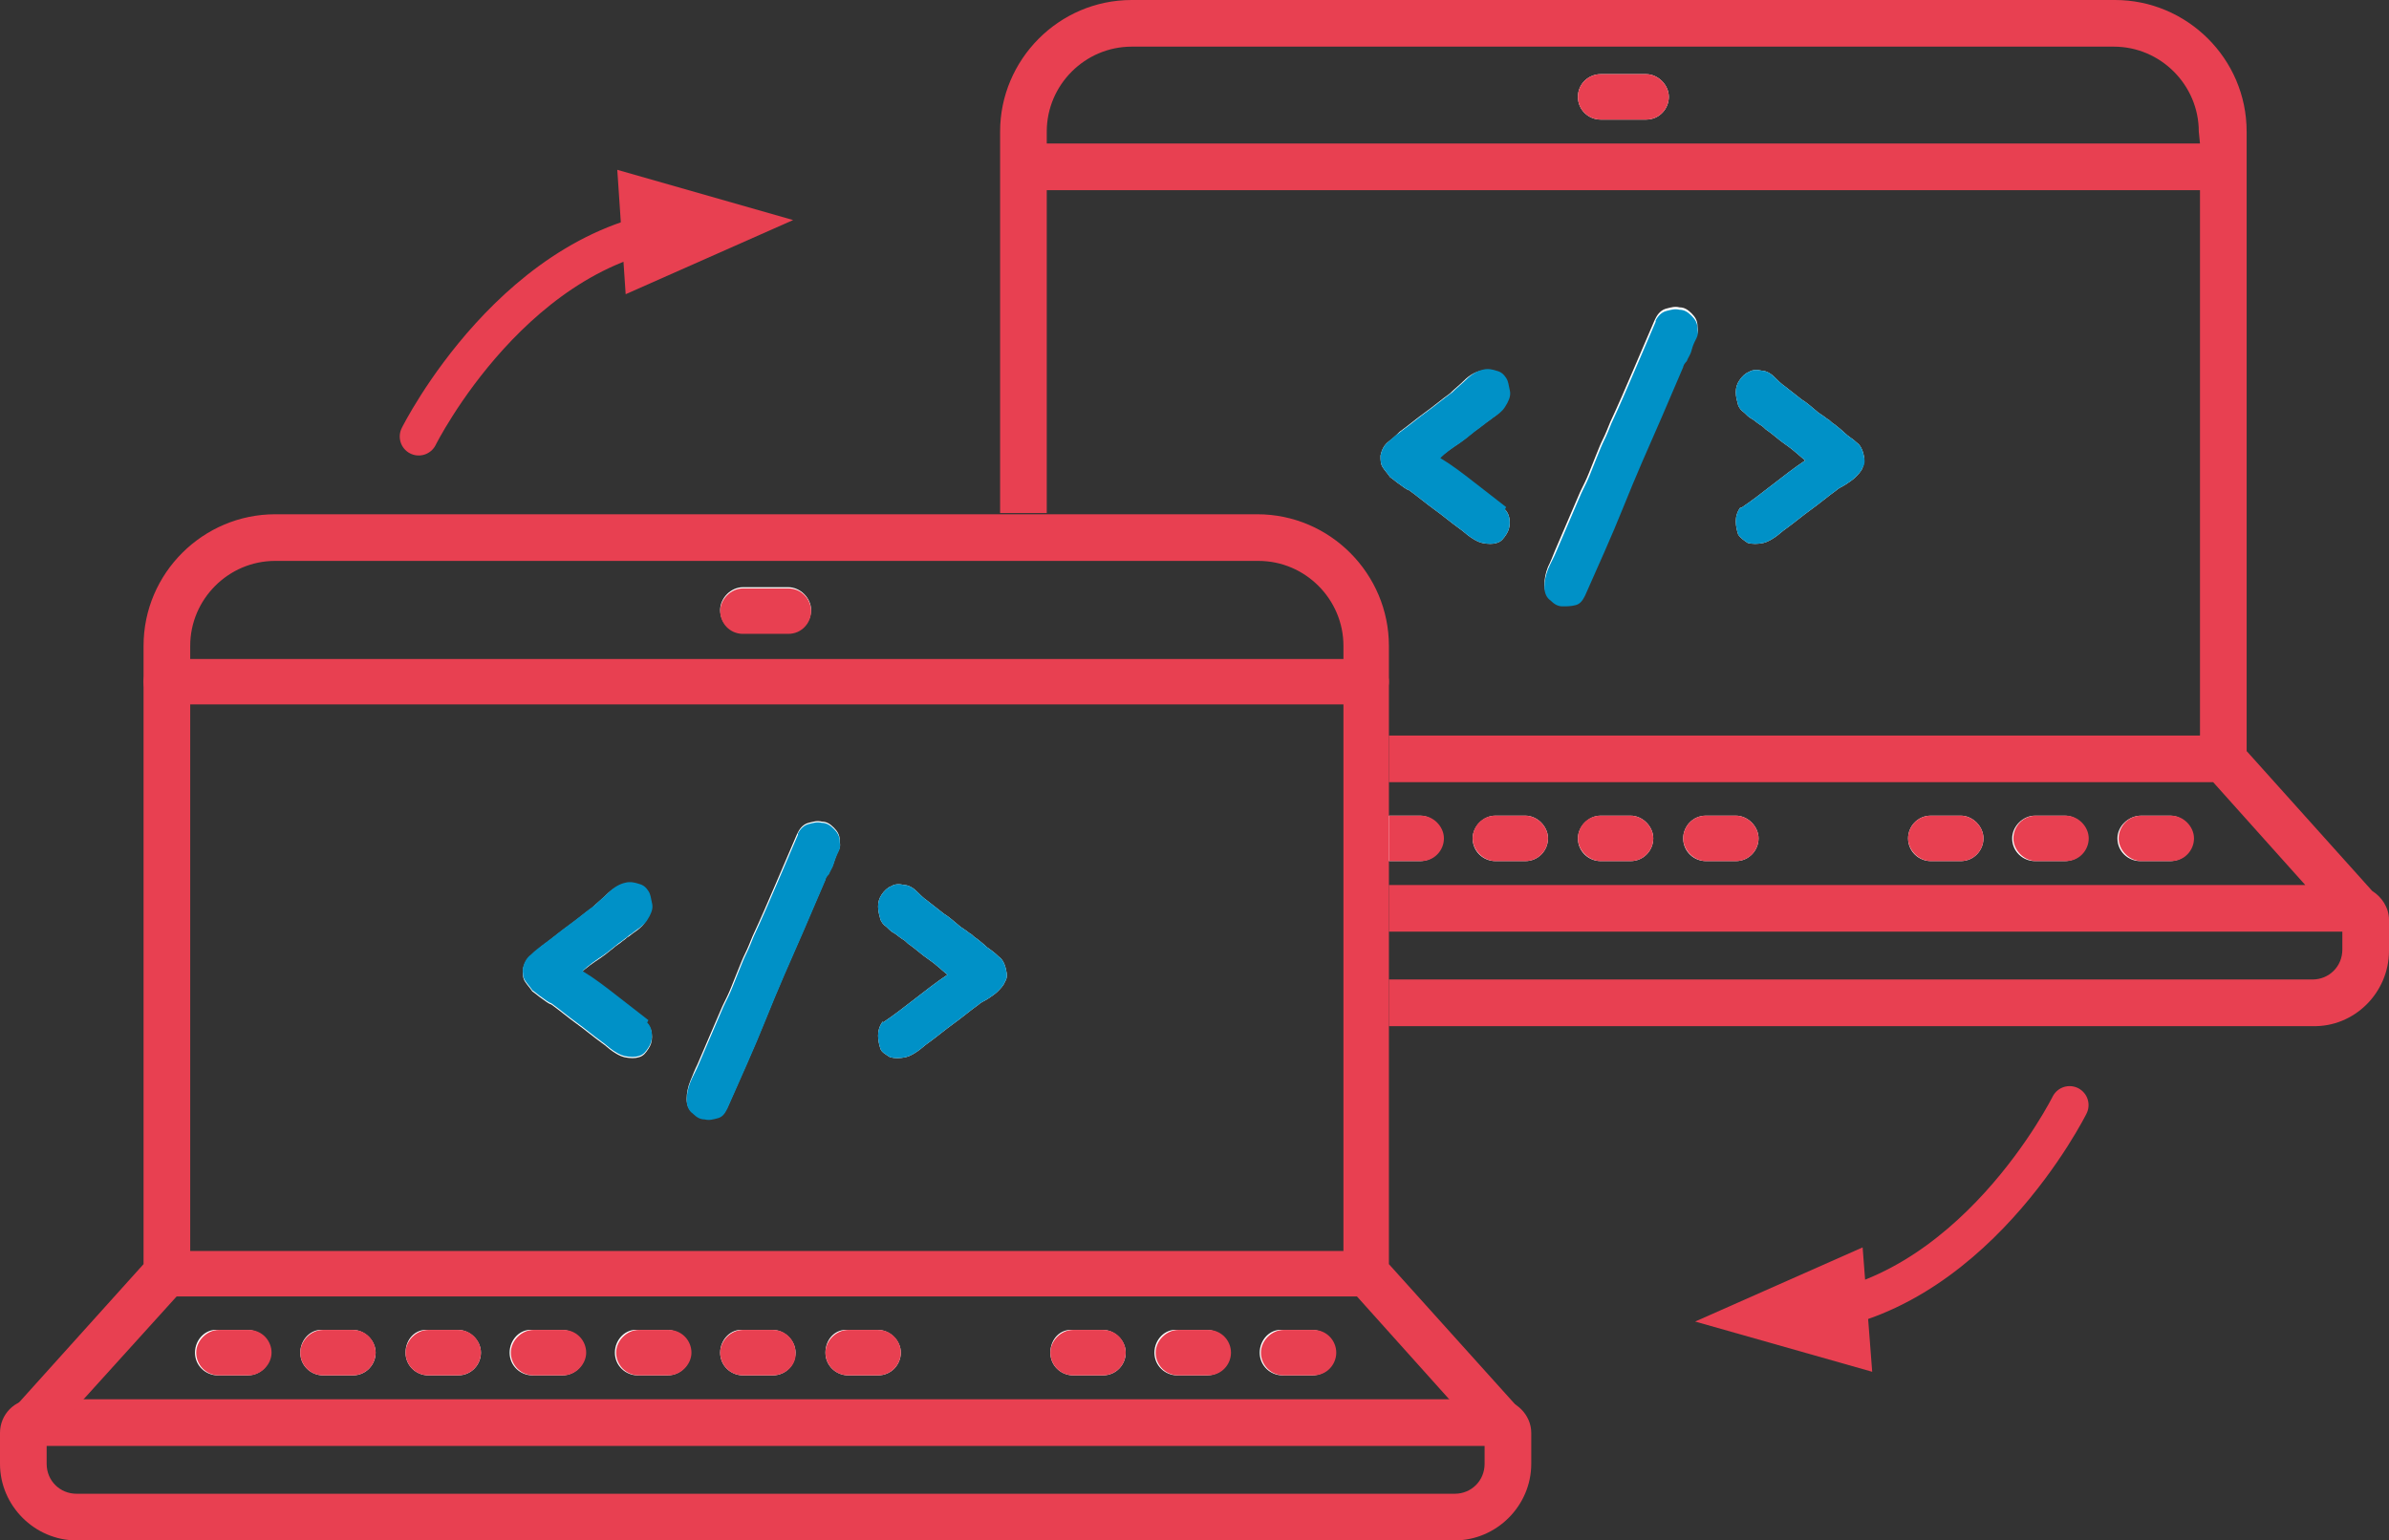 <?xml version="1.0" encoding="utf-8"?>
<!-- Generator: Adobe Illustrator 24.1.0, SVG Export Plug-In . SVG Version: 6.00 Build 0)  -->
<svg version="1.1" id="Layer_1" xmlns="http://www.w3.org/2000/svg" xmlns:xlink="http://www.w3.org/1999/xlink" x="0px" y="0px"
	 viewBox="0 0 199.7 128.8" style="enable-background:new 0 0 199.7 128.8;" xml:space="preserve">
<rect x="0" y="0" width="199.7" height="128.8" fill="#333333" stroke="none"/>
<style type="text/css">
	.st0{fill:#FFFFFF;}
	.st1{fill:#0091C7;}
	.st2{fill:#E84051;}
	.st3{fill:none;stroke:#E84051;stroke-width:3.17;stroke-linecap:round;}
</style>
<g>
	<path class="st0" d="M114.3,70.1c0,1.1,0.9,1.9,1.9,1.9h2.5c1.1,0,1.9-0.9,1.9-1.9s-0.9-1.9-1.9-1.9h-2.5
		C115.2,68.2,114.3,69.1,114.3,70.1L114.3,70.1z"/>
	<path class="st0" d="M123.1,70.1c0,1.1,0.9,1.9,1.9,1.9h2.5c1.1,0,1.9-0.9,1.9-1.9s-0.9-1.9-1.9-1.9H125
		C124,68.2,123.1,69.1,123.1,70.1L123.1,70.1z"/>
	<path class="st0" d="M131.9,70.1c0,1.1,0.9,1.9,1.9,1.9h2.5c1.1,0,1.9-0.9,1.9-1.9s-0.9-1.9-1.9-1.9h-2.5
		C132.8,68.2,131.9,69.1,131.9,70.1L131.9,70.1z"/>
	<path class="st0" d="M140.7,70.1c0,1.1,0.9,1.9,1.9,1.9h2.5c1.1,0,1.9-0.9,1.9-1.9s-0.9-1.9-1.9-1.9h-2.5
		C141.5,68.2,140.7,69.1,140.7,70.1L140.7,70.1z"/>
	<path class="st0" d="M159.5,70.1c0,1.1,0.9,1.9,1.9,1.9h2.5c1.1,0,1.9-0.9,1.9-1.9s-0.9-1.9-1.9-1.9h-2.5
		C160.3,68.2,159.5,69.1,159.5,70.1L159.5,70.1z"/>
	<path class="st0" d="M168.2,70.1c0,1.1,0.9,1.9,1.9,1.9h2.5c1.1,0,1.9-0.9,1.9-1.9s-0.9-1.9-1.9-1.9h-2.5
		C169.1,68.2,168.2,69.1,168.2,70.1L168.2,70.1z"/>
	<path class="st0" d="M177,70.1c0,1.1,0.9,1.9,1.9,1.9h2.5c1.1,0,1.9-0.9,1.9-1.9s-0.9-1.9-1.9-1.9H179
		C177.9,68.2,177,69.1,177,70.1L177,70.1z"/>
	<path class="st0" d="M116.1,36.9c-0.4,0.3-0.6,0.7-0.7,1.2c0,0.4,0,0.7,0.2,1s0.4,0.5,0.6,0.8c0.3,0.2,0.5,0.4,0.8,0.6
		c0.3,0.2,0.5,0.4,0.8,0.5c0.7,0.5,1.4,1.1,2.1,1.6c0.7,0.5,1.4,1.1,2.1,1.6c0.3,0.2,0.6,0.5,0.9,0.7c0.3,0.2,0.6,0.4,1,0.5
		c0.5,0.1,0.9,0.1,1.2,0c0.4-0.1,0.6-0.4,0.8-0.7c0.2-0.3,0.3-0.6,0.3-1s-0.1-0.8-0.4-1.1l-0.1-0.1c-0.9-0.7-1.8-1.4-2.7-2.1
		c-0.9-0.7-1.8-1.4-2.8-2c0.5-0.5,1.1-0.9,1.7-1.3c0.6-0.4,1.1-0.9,1.7-1.3c0.1-0.1,0.3-0.2,0.5-0.4c0.2-0.1,0.4-0.3,0.7-0.5
		s0.5-0.4,0.6-0.5s0.3-0.4,0.4-0.6c0.2-0.4,0.3-0.7,0.2-1.1s-0.1-0.7-0.3-1c-0.2-0.3-0.4-0.5-0.8-0.6c-0.3-0.1-0.7-0.2-1.1-0.1
		c-0.5,0.1-1,0.4-1.4,0.8c-0.4,0.4-0.8,0.7-1.2,1.1c-0.7,0.5-1.4,1.1-2.1,1.6s-1.4,1.1-2.1,1.6C116.8,36.3,116.5,36.6,116.1,36.9
		L116.1,36.9z"/>
	<path class="st0" d="M129.4,47.4c-0.2,0.5-0.3,1-0.3,1.5c0,0.5,0.2,0.9,0.5,1.1c0.3,0.3,0.6,0.5,1,0.5s0.7,0,1.1-0.1
		c0.4-0.1,0.6-0.4,0.8-0.8c1.1-2.5,2.2-4.9,3.2-7.4s2.1-5,3.2-7.5c0.3-0.7,0.6-1.4,0.9-2.1c0.3-0.7,0.6-1.4,0.9-2.1
		c0-0.1,0.1-0.3,0.3-0.5c0.1-0.3,0.3-0.5,0.4-0.9s0.2-0.6,0.4-1s0.1-0.6,0.1-0.8c0-0.5-0.2-0.8-0.5-1.1c-0.3-0.3-0.6-0.5-1-0.5
		c-0.4-0.1-0.7,0-1.1,0.1c-0.4,0.1-0.7,0.4-0.9,0.8l-0.1,0.2c-0.6,1.4-1.2,2.8-1.8,4.2c-0.6,1.4-1.2,2.8-1.9,4.3
		c-0.2,0.5-0.4,1-0.6,1.4c-0.2,0.4-0.4,0.9-0.6,1.4c-0.2,0.5-0.4,1-0.6,1.5c-0.2,0.5-0.4,0.9-0.6,1.3c-0.2,0.4-0.3,0.7-0.4,0.9
		c-0.3,0.7-0.6,1.4-0.9,2.1c-0.3,0.7-0.6,1.4-0.9,2.1C129.8,46.5,129.6,47,129.4,47.4L129.4,47.4z"/>
	<path class="st0" d="M145.5,42.4c-0.3,0.4-0.4,0.8-0.4,1.2c0,0.4,0.1,0.8,0.2,1.1c0.2,0.3,0.5,0.5,0.8,0.7c0.4,0.1,0.8,0.1,1.3,0
		c0.4-0.1,0.7-0.3,1-0.5s0.6-0.5,0.9-0.7c0.7-0.5,1.4-1.1,2.1-1.6c0.7-0.5,1.4-1.1,2.1-1.6c0.2-0.2,0.5-0.3,0.8-0.5
		c0.3-0.2,0.6-0.4,0.8-0.6c0.2-0.2,0.5-0.5,0.6-0.8s0.2-0.6,0.1-1c-0.1-0.5-0.3-0.9-0.6-1.1c-0.3-0.3-0.7-0.5-1-0.8
		c-0.3-0.3-0.6-0.5-0.7-0.6s-0.3-0.2-0.4-0.3c-0.1-0.1-0.2-0.2-0.4-0.3c-0.1-0.1-0.4-0.3-0.7-0.5c-0.5-0.4-0.9-0.8-1.4-1.1
		c-0.5-0.4-0.9-0.7-1.4-1.1c-0.3-0.2-0.6-0.5-0.9-0.8c-0.3-0.3-0.7-0.5-1-0.5c-0.4-0.1-0.8-0.1-1.1,0.1c-0.3,0.1-0.6,0.4-0.8,0.7
		c-0.2,0.3-0.3,0.6-0.3,1c0,0.4,0.1,0.7,0.2,1.1c0.1,0.2,0.2,0.4,0.5,0.6c0.2,0.2,0.4,0.4,0.6,0.5s0.4,0.3,0.7,0.5
		c0.2,0.1,0.4,0.3,0.5,0.4c0.6,0.4,1.1,0.9,1.7,1.3s1.1,0.9,1.6,1.3c-0.9,0.6-1.8,1.3-2.7,2c-0.9,0.7-1.8,1.4-2.7,2L145.5,42.4
		L145.5,42.4z"/>
	<path class="st0" d="M131.9,8.1c0,1.1,0.9,1.9,1.9,1.9h3.8c1.1,0,1.9-0.9,1.9-1.9s-0.9-1.9-1.9-1.9h-3.8
		C132.8,6.2,131.9,7,131.9,8.1L131.9,8.1z"/>
	<path class="st1" d="M125.9,42.4c-0.9-0.7-1.8-1.4-2.7-2.1c-0.9-0.7-1.8-1.4-2.8-2c0.5-0.5,1.1-0.9,1.7-1.3
		c0.6-0.4,1.1-0.9,1.7-1.3c0.1-0.1,0.3-0.2,0.5-0.4c0.2-0.1,0.4-0.3,0.7-0.5s0.5-0.4,0.6-0.5s0.3-0.4,0.4-0.6
		c0.2-0.4,0.3-0.7,0.2-1.1s-0.1-0.7-0.3-1c-0.2-0.3-0.4-0.5-0.8-0.6c-0.3-0.1-0.7-0.2-1.1-0.1c-0.5,0.1-1,0.4-1.4,0.8
		c-0.4,0.4-0.8,0.7-1.2,1.1c-0.7,0.5-1.4,1.1-2.1,1.6s-1.4,1.1-2.1,1.6c-0.4,0.3-0.8,0.6-1.1,0.9c-0.4,0.3-0.6,0.7-0.7,1.2
		c0,0.4,0,0.7,0.2,1s0.4,0.5,0.6,0.8c0.3,0.2,0.5,0.4,0.8,0.6c0.3,0.2,0.5,0.4,0.8,0.5c0.7,0.5,1.4,1.1,2.1,1.6
		c0.7,0.5,1.4,1.1,2.1,1.6c0.3,0.2,0.6,0.5,0.9,0.7c0.3,0.2,0.6,0.4,1,0.5c0.5,0.1,0.9,0.1,1.2,0c0.4-0.1,0.6-0.4,0.8-0.7
		c0.2-0.3,0.3-0.6,0.3-1s-0.1-0.8-0.4-1.1L125.9,42.4L125.9,42.4z"/>
	<path class="st1" d="M138.4,26.9c-0.6,1.4-1.2,2.8-1.8,4.2c-0.6,1.4-1.2,2.8-1.9,4.3c-0.2,0.5-0.4,1-0.6,1.4
		c-0.2,0.4-0.4,0.9-0.6,1.4c-0.2,0.5-0.4,1-0.6,1.5c-0.2,0.5-0.4,0.9-0.6,1.3c-0.2,0.4-0.3,0.7-0.4,0.9c-0.3,0.7-0.6,1.4-0.9,2.1
		c-0.3,0.7-0.6,1.4-0.9,2.1c-0.2,0.5-0.5,1-0.7,1.5c-0.2,0.5-0.3,1-0.3,1.5c0,0.5,0.2,0.9,0.5,1.1c0.3,0.3,0.6,0.5,1,0.5
		s0.7,0,1.1-0.1c0.4-0.1,0.6-0.4,0.8-0.8c1.1-2.5,2.2-4.9,3.2-7.4s2.1-5,3.2-7.5c0.3-0.7,0.6-1.4,0.9-2.1c0.3-0.7,0.6-1.4,0.9-2.1
		c0-0.1,0.1-0.3,0.3-0.5c0.1-0.3,0.3-0.5,0.4-0.9s0.2-0.6,0.4-1s0.1-0.6,0.1-0.8c0-0.5-0.2-0.8-0.5-1.1c-0.3-0.3-0.6-0.5-1-0.5
		c-0.4-0.1-0.7,0-1.1,0.1c-0.4,0.1-0.7,0.4-0.9,0.8L138.4,26.9L138.4,26.9z"/>
	<path class="st1" d="M145.5,42.4c-0.3,0.4-0.4,0.8-0.4,1.2c0,0.4,0.1,0.8,0.2,1.1c0.2,0.3,0.5,0.5,0.8,0.7c0.4,0.1,0.8,0.1,1.3,0
		c0.4-0.1,0.7-0.3,1-0.5s0.6-0.5,0.9-0.7c0.7-0.5,1.4-1.1,2.1-1.6c0.7-0.5,1.4-1.1,2.1-1.6c0.2-0.2,0.5-0.3,0.8-0.5
		c0.3-0.2,0.6-0.4,0.8-0.6c0.2-0.2,0.5-0.5,0.6-0.8c0.2-0.3,0.2-0.6,0.1-1c-0.1-0.5-0.3-0.9-0.6-1.1c-0.3-0.3-0.7-0.5-1-0.8
		c-0.3-0.3-0.6-0.5-0.7-0.6s-0.3-0.2-0.4-0.3c-0.1-0.1-0.2-0.2-0.4-0.3c-0.1-0.1-0.4-0.3-0.7-0.5c-0.5-0.4-0.9-0.8-1.4-1.1
		c-0.5-0.4-0.9-0.7-1.4-1.1c-0.3-0.2-0.6-0.5-0.9-0.8c-0.3-0.3-0.7-0.5-1-0.5c-0.4-0.1-0.8-0.1-1.1,0.1c-0.3,0.1-0.6,0.4-0.8,0.7
		c-0.2,0.3-0.3,0.6-0.3,1c0,0.4,0.1,0.7,0.2,1.1c0.1,0.2,0.2,0.4,0.5,0.6c0.2,0.2,0.4,0.4,0.6,0.5s0.4,0.3,0.7,0.5
		c0.2,0.1,0.4,0.3,0.5,0.4c0.6,0.4,1.1,0.9,1.7,1.3s1.1,0.9,1.6,1.3c-0.9,0.6-1.8,1.3-2.7,2c-0.9,0.7-1.8,1.4-2.7,2L145.5,42.4
		L145.5,42.4z"/>
	<path class="st2" d="M179,68.2c-1.1,0-1.9,0.9-1.9,1.9s0.9,1.9,1.9,1.9h2.5c1.1,0,1.9-0.9,1.9-1.9s-0.9-1.9-1.9-1.9H179L179,68.2z
		 M170.2,68.2c-1.1,0-1.9,0.9-1.9,1.9s0.9,1.9,1.9,1.9h2.5c1.1,0,1.9-0.9,1.9-1.9s-0.9-1.9-1.9-1.9H170.2L170.2,68.2z M161.4,68.2
		c-1.1,0-1.9,0.9-1.9,1.9s0.9,1.9,1.9,1.9h2.5c1.1,0,1.9-0.9,1.9-1.9s-0.9-1.9-1.9-1.9H161.4L161.4,68.2z M142.6,68.2
		c-1.1,0-1.9,0.9-1.9,1.9s0.9,1.9,1.9,1.9h2.5c1.1,0,1.9-0.9,1.9-1.9s-0.9-1.9-1.9-1.9H142.6L142.6,68.2z M133.8,68.2
		c-1.1,0-1.9,0.9-1.9,1.9s0.9,1.9,1.9,1.9h2.5c1.1,0,1.9-0.9,1.9-1.9s-0.9-1.9-1.9-1.9H133.8L133.8,68.2z M125,68.2
		c-1.1,0-1.9,0.9-1.9,1.9s0.9,1.9,1.9,1.9h2.5c1.1,0,1.9-0.9,1.9-1.9s-0.9-1.9-1.9-1.9H125L125,68.2z M199.7,79.5v-2.6
		c0-1-0.6-1.9-1.4-2.4l-10.5-11.7V11c0-6.1-5-11-11-11H94.6c-6.1,0-11,5-11,11v31.9h3.9v-27h96.4v45.6h-67.8v3.9H185l7.7,8.6h-76.6
		v3.9h79.7v1.5c0,1.4-1.1,2.5-2.5,2.5h-77.2v3.9h77.2C196.8,85.9,199.7,83,199.7,79.5L199.7,79.5z M183.9,12H87.5v-1
		c0-3.9,3.2-7.1,7.1-7.1h82.1c3.9,0,7.1,3.2,7.1,7.1L183.9,12L183.9,12z M131.9,8.1c0,1.1,0.9,1.9,1.9,1.9h3.8
		c1.1,0,1.9-0.9,1.9-1.9s-0.9-1.9-1.9-1.9h-3.8C132.8,6.2,131.9,7,131.9,8.1L131.9,8.1z M116.3,68.2c-0.1,0-0.1,0-0.2,0V72
		c0,0,0.1,0,0.2,0h2.5c1.1,0,1.9-0.9,1.9-1.9s-0.9-1.9-1.9-1.9H116.3L116.3,68.2z"/>
	<path class="st0" d="M16.3,113.1c0,1.1,0.9,1.9,1.9,1.9h2.5c1.1,0,1.9-0.9,1.9-1.9s-0.9-1.9-1.9-1.9h-2.5
		C17.2,111.1,16.3,112,16.3,113.1L16.3,113.1z"/>
	<path class="st0" d="M25.1,113.1c0,1.1,0.9,1.9,1.9,1.9h2.5c1.1,0,1.9-0.9,1.9-1.9s-0.9-1.9-1.9-1.9H27
		C26,111.1,25.1,112,25.1,113.1L25.1,113.1z"/>
	<path class="st0" d="M33.9,113.1c0,1.1,0.9,1.9,1.9,1.9h2.5c1.1,0,1.9-0.9,1.9-1.9s-0.9-1.9-1.9-1.9h-2.5
		C34.7,111.1,33.9,112,33.9,113.1L33.9,113.1z"/>
	<path class="st0" d="M42.6,113.1c0,1.1,0.9,1.9,1.9,1.9h2.5c1.1,0,1.9-0.9,1.9-1.9s-0.9-1.9-1.9-1.9h-2.5
		C43.5,111.1,42.6,112,42.6,113.1L42.6,113.1z"/>
	<path class="st0" d="M51.4,113.1c0,1.1,0.9,1.9,1.9,1.9h2.5c1.1,0,1.9-0.9,1.9-1.9s-0.9-1.9-1.9-1.9h-2.5
		C52.3,111.1,51.4,112,51.4,113.1L51.4,113.1z"/>
	<path class="st0" d="M60.2,113.1c0,1.1,0.9,1.9,1.9,1.9h2.5c1.1,0,1.9-0.9,1.9-1.9s-0.9-1.9-1.9-1.9h-2.5
		C61.1,111.1,60.2,112,60.2,113.1L60.2,113.1z"/>
	<path class="st0" d="M69,113.1c0,1.1,0.9,1.9,1.9,1.9h2.5c1.1,0,1.9-0.9,1.9-1.9s-0.9-1.9-1.9-1.9h-2.5C69.8,111.1,69,112,69,113.1
		L69,113.1z"/>
	<path class="st0" d="M87.8,113.1c0,1.1,0.9,1.9,1.9,1.9h2.5c1.1,0,1.9-0.9,1.9-1.9s-0.9-1.9-1.9-1.9h-2.5
		C88.6,111.1,87.8,112,87.8,113.1L87.8,113.1z"/>
	<path class="st0" d="M96.5,113.1c0,1.1,0.9,1.9,1.9,1.9h2.5c1.1,0,1.9-0.9,1.9-1.9s-0.9-1.9-1.9-1.9h-2.5
		C97.4,111.1,96.5,112,96.5,113.1L96.5,113.1z"/>
	<path class="st0" d="M105.3,113.1c0,1.1,0.9,1.9,1.9,1.9h2.5c1.1,0,1.9-0.9,1.9-1.9s-0.9-1.9-1.9-1.9h-2.5
		C106.2,111.1,105.3,112,105.3,113.1L105.3,113.1z"/>
	<path class="st0" d="M44.4,79.9c-0.4,0.3-0.6,0.7-0.7,1.2c0,0.4,0,0.7,0.2,1c0.2,0.3,0.4,0.5,0.6,0.8c0.3,0.2,0.5,0.4,0.8,0.6
		c0.3,0.2,0.5,0.4,0.8,0.5c0.7,0.5,1.4,1.1,2.1,1.6c0.7,0.5,1.4,1.1,2.1,1.6c0.3,0.2,0.6,0.5,0.9,0.7c0.3,0.2,0.6,0.4,1,0.5
		c0.5,0.1,0.9,0.1,1.2,0c0.4-0.1,0.6-0.4,0.8-0.7c0.2-0.3,0.3-0.6,0.3-1s-0.1-0.8-0.4-1.1l-0.1-0.1c-0.9-0.7-1.8-1.4-2.7-2.1
		c-0.9-0.7-1.8-1.4-2.8-2c0.5-0.5,1.1-0.9,1.7-1.3s1.1-0.9,1.7-1.3c0.1-0.1,0.3-0.2,0.5-0.4c0.2-0.1,0.4-0.3,0.7-0.5
		s0.5-0.4,0.6-0.5s0.3-0.4,0.4-0.6c0.2-0.4,0.3-0.7,0.2-1.1s-0.1-0.7-0.3-1s-0.4-0.5-0.8-0.6c-0.3-0.1-0.7-0.2-1.1-0.1
		c-0.5,0.1-1,0.4-1.4,0.8c-0.4,0.4-0.8,0.7-1.2,1.1c-0.7,0.5-1.4,1.1-2.1,1.6s-1.4,1.1-2.1,1.6C45.1,79.3,44.8,79.6,44.4,79.9
		L44.4,79.9z"/>
	<path class="st0" d="M57.7,90.4c-0.2,0.5-0.3,1-0.3,1.5c0,0.5,0.2,0.9,0.5,1.1c0.3,0.3,0.6,0.5,1,0.5s0.7,0,1.1-0.1
		c0.4-0.1,0.6-0.4,0.8-0.8c1.1-2.5,2.2-4.9,3.2-7.4s2.1-5,3.2-7.5c0.3-0.7,0.6-1.4,0.9-2.1c0.3-0.7,0.6-1.4,0.9-2.1
		c0-0.1,0.1-0.3,0.3-0.5c0.1-0.3,0.3-0.5,0.4-0.9c0.1-0.3,0.2-0.6,0.4-1s0.1-0.6,0.1-0.8c0-0.5-0.2-0.8-0.5-1.1s-0.6-0.5-1-0.5
		c-0.4-0.1-0.7,0-1.1,0.1c-0.4,0.1-0.7,0.4-0.9,0.8l-0.1,0.2c-0.6,1.4-1.2,2.8-1.8,4.2c-0.6,1.4-1.2,2.8-1.9,4.3
		c-0.2,0.5-0.4,1-0.6,1.4c-0.2,0.4-0.4,0.9-0.6,1.4c-0.2,0.5-0.4,1-0.6,1.5c-0.2,0.5-0.4,0.9-0.6,1.3c-0.2,0.4-0.3,0.7-0.4,0.9
		c-0.3,0.7-0.6,1.4-0.9,2.1c-0.3,0.7-0.6,1.4-0.9,2.1C58.1,89.4,57.9,89.9,57.7,90.4L57.7,90.4z"/>
	<path class="st0" d="M73.8,85.4c-0.3,0.4-0.4,0.8-0.4,1.2c0,0.4,0.1,0.8,0.2,1.1s0.5,0.5,0.8,0.7c0.4,0.1,0.8,0.1,1.3,0
		c0.4-0.1,0.7-0.3,1-0.5s0.6-0.5,0.9-0.7c0.7-0.5,1.4-1.1,2.1-1.6c0.7-0.5,1.4-1.1,2.1-1.6c0.2-0.2,0.5-0.3,0.8-0.5
		c0.3-0.2,0.6-0.4,0.8-0.6c0.2-0.2,0.5-0.5,0.6-0.8c0.2-0.3,0.2-0.6,0.1-1c-0.1-0.5-0.3-0.9-0.6-1.1c-0.3-0.3-0.7-0.6-1-0.8
		c-0.3-0.3-0.6-0.5-0.7-0.6s-0.3-0.2-0.4-0.3c-0.1-0.1-0.2-0.2-0.4-0.3c-0.1-0.1-0.4-0.3-0.7-0.5c-0.5-0.4-0.9-0.8-1.4-1.1
		c-0.5-0.4-0.9-0.7-1.4-1.1c-0.3-0.2-0.6-0.5-0.9-0.8c-0.3-0.3-0.7-0.5-1-0.5c-0.4-0.1-0.8-0.1-1.1,0.1c-0.3,0.1-0.6,0.4-0.8,0.7
		s-0.3,0.6-0.3,1c0,0.4,0.1,0.7,0.2,1.1c0.1,0.2,0.2,0.4,0.5,0.6c0.2,0.2,0.4,0.4,0.6,0.5s0.4,0.3,0.7,0.5c0.2,0.1,0.4,0.3,0.5,0.4
		c0.6,0.4,1.1,0.9,1.7,1.3s1.1,0.9,1.6,1.3c-0.9,0.6-1.8,1.3-2.7,2c-0.9,0.7-1.8,1.4-2.7,2L73.8,85.4L73.8,85.4z"/>
	<path class="st0" d="M60.2,51c0,1.1,0.9,1.9,1.9,1.9h3.8c1.1,0,1.9-0.9,1.9-1.9s-0.9-1.9-1.9-1.9h-3.8C61.1,49.1,60.2,50,60.2,51
		L60.2,51z"/>
	<path class="st1" d="M54.2,85.3c-0.9-0.7-1.8-1.4-2.7-2.1c-0.9-0.7-1.8-1.4-2.8-2c0.5-0.5,1.1-0.9,1.7-1.3s1.1-0.9,1.7-1.3
		c0.1-0.1,0.3-0.2,0.5-0.4c0.2-0.1,0.4-0.3,0.7-0.5s0.5-0.4,0.6-0.5s0.3-0.4,0.4-0.6c0.2-0.4,0.3-0.7,0.2-1.1s-0.1-0.7-0.3-1
		s-0.4-0.5-0.8-0.6c-0.3-0.1-0.7-0.2-1.1-0.1c-0.5,0.1-1,0.4-1.4,0.8c-0.4,0.4-0.8,0.7-1.2,1.1c-0.7,0.5-1.4,1.1-2.1,1.6
		s-1.4,1.1-2.1,1.6c-0.4,0.3-0.8,0.6-1.1,0.9c-0.4,0.3-0.6,0.7-0.7,1.2c0,0.4,0,0.7,0.2,1c0.2,0.3,0.4,0.5,0.6,0.8
		c0.3,0.2,0.5,0.4,0.8,0.6c0.3,0.2,0.5,0.4,0.8,0.5c0.7,0.5,1.4,1.1,2.1,1.6c0.7,0.5,1.4,1.1,2.1,1.6c0.3,0.2,0.6,0.5,0.9,0.7
		c0.3,0.2,0.6,0.4,1,0.5c0.5,0.1,0.9,0.1,1.2,0c0.4-0.1,0.6-0.4,0.8-0.7c0.2-0.3,0.3-0.6,0.3-1s-0.1-0.8-0.4-1.1L54.2,85.3
		L54.2,85.3z"/>
	<path class="st1" d="M66.7,69.8c-0.6,1.4-1.2,2.8-1.8,4.2c-0.6,1.4-1.2,2.8-1.9,4.3c-0.2,0.5-0.4,1-0.6,1.4
		c-0.2,0.4-0.4,0.9-0.6,1.4c-0.2,0.5-0.4,1-0.6,1.5c-0.2,0.5-0.4,0.9-0.6,1.3c-0.2,0.4-0.3,0.7-0.4,0.9c-0.3,0.7-0.6,1.4-0.9,2.1
		c-0.3,0.7-0.6,1.4-0.9,2.1c-0.2,0.5-0.5,1-0.7,1.5c-0.2,0.5-0.3,1-0.3,1.5c0,0.5,0.2,0.9,0.5,1.1c0.3,0.3,0.6,0.5,1,0.5
		c0.4,0.1,0.7,0,1.1-0.1c0.4-0.1,0.6-0.4,0.8-0.8c1.1-2.5,2.2-4.9,3.2-7.4s2.1-5,3.2-7.5c0.3-0.7,0.6-1.4,0.9-2.1
		c0.3-0.7,0.6-1.4,0.9-2.1c0-0.1,0.1-0.3,0.3-0.5c0.1-0.3,0.3-0.5,0.4-0.9c0.1-0.3,0.2-0.6,0.4-1s0.1-0.6,0.1-0.8
		c0-0.5-0.2-0.8-0.5-1.1s-0.6-0.5-1-0.5c-0.4-0.1-0.7,0-1.1,0.1c-0.4,0.1-0.7,0.4-0.9,0.8L66.7,69.8L66.7,69.8z"/>
	<path class="st1" d="M73.8,85.4c-0.3,0.4-0.4,0.8-0.4,1.2c0,0.4,0.1,0.8,0.2,1.1s0.5,0.5,0.8,0.7c0.4,0.1,0.8,0.1,1.3,0
		c0.4-0.1,0.7-0.3,1-0.5s0.6-0.5,0.9-0.7c0.7-0.5,1.4-1.1,2.1-1.6c0.7-0.5,1.4-1.1,2.1-1.6c0.2-0.2,0.5-0.3,0.8-0.5
		c0.3-0.2,0.6-0.4,0.8-0.6c0.2-0.2,0.5-0.5,0.6-0.8c0.2-0.3,0.2-0.6,0.1-1c-0.1-0.5-0.3-0.9-0.6-1.1c-0.3-0.3-0.7-0.6-1-0.8
		c-0.3-0.3-0.6-0.5-0.7-0.6s-0.3-0.2-0.4-0.3c-0.1-0.1-0.2-0.2-0.4-0.3c-0.1-0.1-0.4-0.3-0.7-0.5c-0.5-0.4-0.9-0.8-1.4-1.1
		c-0.5-0.4-0.9-0.7-1.4-1.1c-0.3-0.2-0.6-0.5-0.9-0.8c-0.3-0.3-0.7-0.5-1-0.5c-0.4-0.1-0.8-0.1-1.1,0.1c-0.3,0.1-0.6,0.4-0.8,0.7
		s-0.3,0.6-0.3,1c0,0.4,0.1,0.7,0.2,1.1c0.1,0.2,0.2,0.4,0.5,0.6c0.2,0.2,0.4,0.4,0.6,0.5s0.4,0.3,0.7,0.5c0.2,0.1,0.4,0.3,0.5,0.4
		c0.6,0.4,1.1,0.9,1.7,1.3s1.1,0.9,1.6,1.3c-0.9,0.6-1.8,1.3-2.7,2c-0.9,0.7-1.8,1.4-2.7,2L73.8,85.4L73.8,85.4z"/>
	<path class="st2" d="M121.6,128.8H6.4c-3.5,0-6.4-2.9-6.4-6.4v-2.6c0-1.5,1.2-2.8,2.8-2.8h122.4c1.5,0,2.8,1.3,2.8,2.8v2.6
		C128,125.9,125.1,128.8,121.6,128.8L121.6,128.8z M3.9,120.9v1.5c0,1.4,1.1,2.5,2.5,2.5h115.2c1.4,0,2.5-1.1,2.5-2.5v-1.5H3.9
		L3.9,120.9z M125.2,120.9L125.2,120.9L125.2,120.9L125.2,120.9z"/>
	<path class="st2" d="M65.9,53h-3.8c-1.1,0-1.9-0.9-1.9-1.9s0.9-1.9,1.9-1.9h3.8c1.1,0,1.9,0.9,1.9,1.9C67.8,52.1,67,53,65.9,53
		L65.9,53z"/>
	<path class="st2" d="M114.2,58.9H13.9c-1.1,0-1.9-0.9-1.9-1.9s0.9-1.9,1.9-1.9h100.3c1.1,0,1.9,0.9,1.9,1.9
		C116.1,58,115.2,58.9,114.2,58.9L114.2,58.9z"/>
	<path class="st2" d="M125.5,120.9c-0.5,0-1.1-0.2-1.4-0.6l-11.3-12.6c-0.3-0.4-0.5-0.8-0.5-1.3V54c0-3.9-3.2-7.1-7.1-7.1H23
		c-3.9,0-7.1,3.2-7.1,7.1v52.4c0,0.5-0.2,0.9-0.5,1.3L4,120.3c-0.7,0.8-1.9,0.9-2.7,0.1c-0.8-0.7-0.9-1.9-0.1-2.7l10.8-12V54
		c0-6.1,5-11,11-11h82.1c6.1,0,11,5,11,11v51.7l10.8,12c0.7,0.8,0.6,2-0.1,2.7C126.4,120.7,125.9,120.9,125.5,120.9L125.5,120.9z"/>
	<path class="st2" d="M114.2,108.4H13.9c-1.1,0-1.9-0.9-1.9-1.9s0.9-1.9,1.9-1.9h100.3c1.1,0,1.9,0.9,1.9,1.9
		C116.1,107.5,115.2,108.4,114.2,108.4L114.2,108.4z"/>
	<path class="st2" d="M64.6,115h-2.5c-1.1,0-1.9-0.9-1.9-1.9s0.9-1.9,1.9-1.9h2.5c1.1,0,1.9,0.9,1.9,1.9
		C66.6,114.1,65.7,115,64.6,115L64.6,115z"/>
	<path class="st2" d="M73.4,115h-2.5c-1.1,0-1.9-0.9-1.9-1.9s0.9-1.9,1.9-1.9h2.5c1.1,0,1.9,0.9,1.9,1.9S74.5,115,73.4,115L73.4,115
		z"/>
	<path class="st2" d="M47.1,115h-2.5c-1.1,0-1.9-0.9-1.9-1.9s0.9-1.9,1.9-1.9h2.5c1.1,0,1.9,0.9,1.9,1.9S48.1,115,47.1,115L47.1,115
		z"/>
	<path class="st2" d="M55.9,115h-2.5c-1.1,0-1.9-0.9-1.9-1.9s0.9-1.9,1.9-1.9h2.5c1.1,0,1.9,0.9,1.9,1.9S56.9,115,55.9,115L55.9,115
		z"/>
	<path class="st2" d="M38.3,115h-2.5c-1.1,0-1.9-0.9-1.9-1.9s0.9-1.9,1.9-1.9h2.5c1.1,0,1.9,0.9,1.9,1.9S39.4,115,38.3,115L38.3,115
		z"/>
	<path class="st2" d="M20.8,115h-2.5c-1.1,0-1.9-0.9-1.9-1.9s0.9-1.9,1.9-1.9h2.5c1.1,0,1.9,0.9,1.9,1.9S21.8,115,20.8,115L20.8,115
		z"/>
	<path class="st2" d="M29.5,115H27c-1.1,0-1.9-0.9-1.9-1.9s0.9-1.9,1.9-1.9h2.5c1.1,0,1.9,0.9,1.9,1.9S30.6,115,29.5,115L29.5,115z"
		/>
	<path class="st2" d="M101,115h-2.5c-1.1,0-1.9-0.9-1.9-1.9s0.9-1.9,1.9-1.9h2.5c1.1,0,1.9,0.9,1.9,1.9S102.1,115,101,115L101,115z"
		/>
	<path class="st2" d="M109.8,115h-2.5c-1.1,0-1.9-0.9-1.9-1.9s0.9-1.9,1.9-1.9h2.5c1.1,0,1.9,0.9,1.9,1.9S110.9,115,109.8,115
		L109.8,115z"/>
	<path class="st2" d="M92.2,115h-2.5c-1.1,0-1.9-0.9-1.9-1.9s0.9-1.9,1.9-1.9h2.5c1.1,0,1.9,0.9,1.9,1.9S93.3,115,92.2,115L92.2,115
		z"/>
	<path class="st3" d="M35,36.5c0,0,8.2-16.5,22.7-17.5"/>
	<polyline class="st2" points="66.3,18.4 51.6,14.2 52.3,24.6 66.3,18.4 	"/>
	<path class="st3" d="M173,92.4c0,0-8.2,16.5-22.7,17.5"/>
	<polyline class="st2" points="141.7,110.5 156.5,114.7 155.7,104.3 141.7,110.5 	"/>
</g>
</svg>
